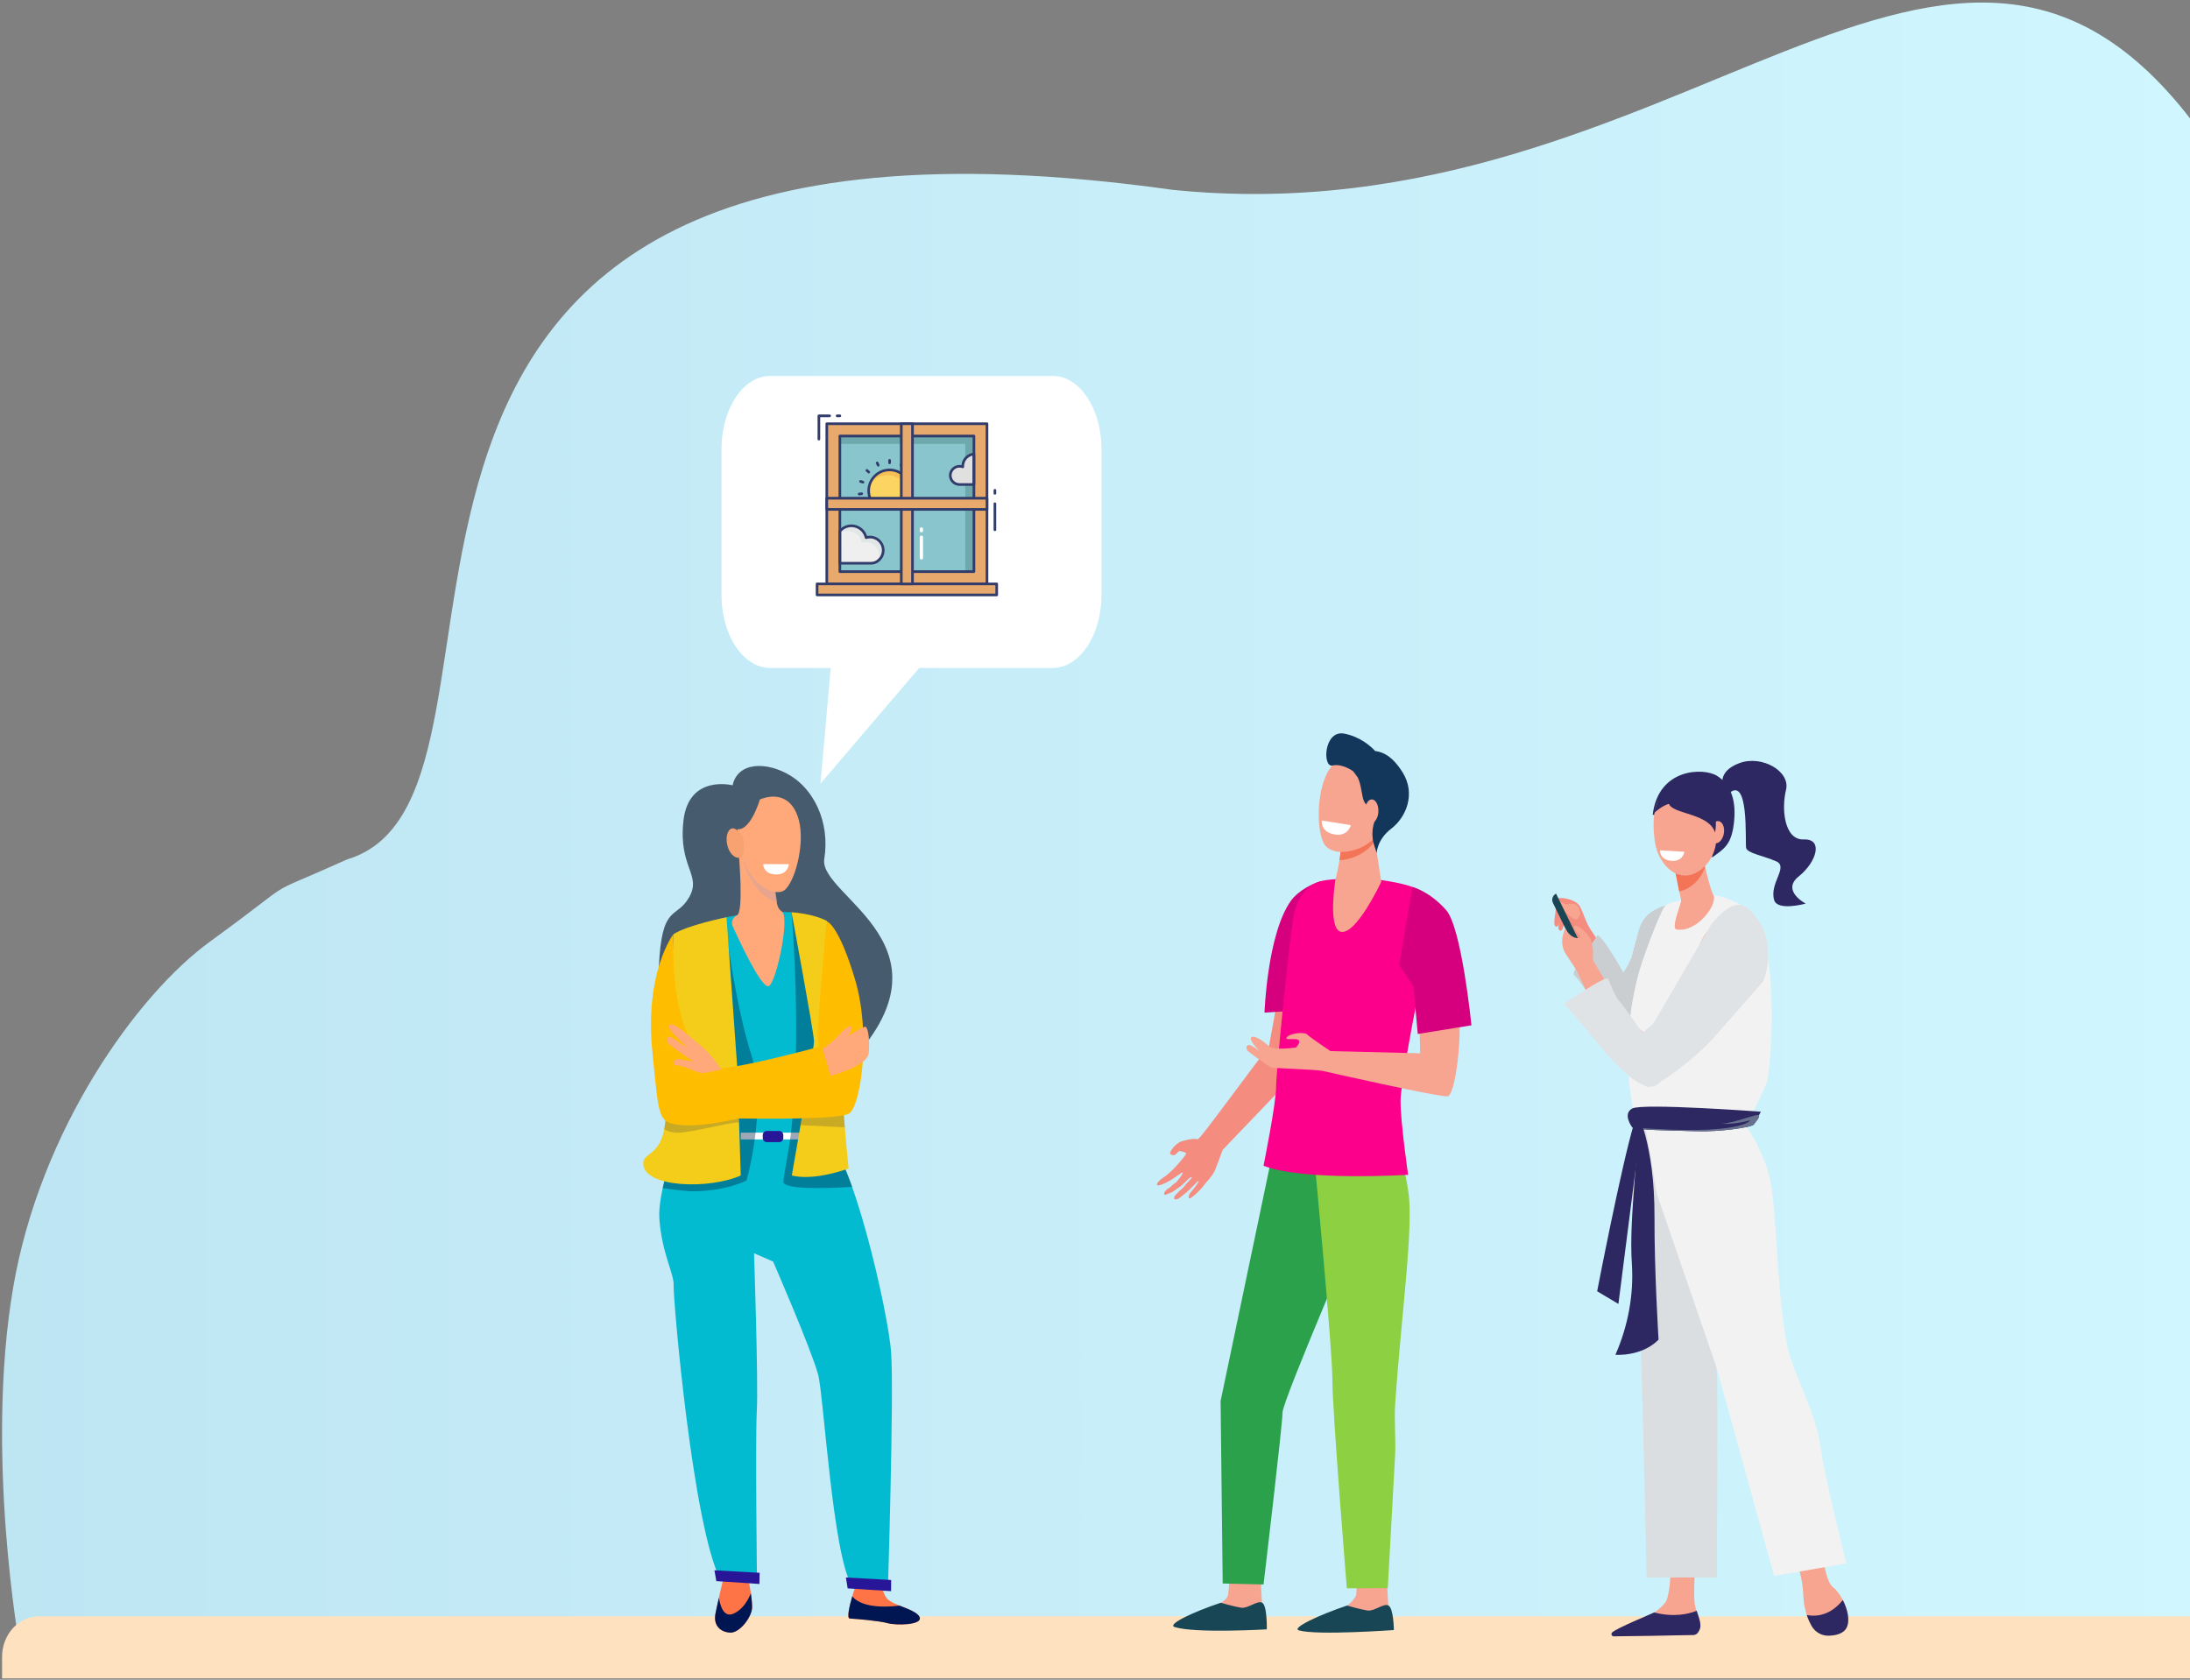 <svg width="717" height="550" viewBox="0 0 717 550" fill="none" xmlns="http://www.w3.org/2000/svg">
<rect x="0" y="0" width="717" height="550" fill="#808080" stroke="none"/>
<path d="M721.19 44.382C639.552 -70.054 550.634 79.223 383.777 62.141C74.79 18.805 185.924 259.756 113.62 281.408C82.977 295.197 100.453 285.253 68.66 308.377C44.911 325.65 13.083 369.93 4.287 421.716C-4.965 476.038 6.47 539.408 6.47 539.408L772.63 547.361C793.284 487.727 786.052 135.273 721.19 44.382Z" fill="url(#paint0_linear)"/>
<path d="M12.794 529.217H769.803C776.502 529.217 781.923 535.174 781.923 542.534V549.552H0.674V542.534C0.674 535.174 6.095 529.217 12.794 529.217Z" fill="#FEE2BF"/>
<path d="M546.642 303.276L545.156 296.558C545.156 296.558 540.31 299.62 537.498 304.007C534.664 308.394 533.338 320.094 532.515 320.528C531.715 320.963 522.778 307.206 521.201 305.035C519.258 302.362 518.549 299.277 517.338 296.923C516.126 294.592 511.874 293.793 510.252 294.09C508.629 294.387 512.469 301.219 512.469 301.219C512.469 301.219 522.161 318.038 525.384 327.247C528.607 336.456 538.687 340.843 540.31 339.541C541.933 338.215 546.642 303.276 546.642 303.276Z" fill="#F48C7F"/>
<path d="M517.247 298.226C517.247 298.226 516.836 296.466 515.762 296.101C514.664 295.735 512.79 296.055 512.653 296.101C512.538 296.146 510.436 295.004 510.436 295.004L512.173 298.226C512.173 298.226 515.556 302.202 516.676 300.717C517.819 299.231 517.247 298.226 517.247 298.226Z" fill="#F7A491"/>
<path d="M532.382 335.914C534.31 333.799 547.918 316.5 549.104 315.124C552.182 306.648 548.853 295.348 545.852 296.24C532.67 300.157 538.546 308.668 531.464 318.386C531.464 318.386 524.911 306.71 523.028 306.183C521.973 308.217 514.591 317.106 515.27 319.285C517.209 320.068 528.467 340.21 532.382 335.914Z" fill="#CACED1"/>
<path d="M509.84 295.141C509.84 295.141 508.629 301.356 508.926 302.659C509.246 303.961 510.023 303.253 510.16 302.979C510.754 301.813 511.189 297.837 511.189 297.837L509.84 295.141Z" fill="#F48C7F"/>
<path d="M512.469 300.306C512.469 300.306 511.898 304.168 511.281 304.602C510.892 304.899 510.389 304.716 510.229 303.939C510.069 303.162 511.006 298.409 511.006 298.409L512.469 300.306Z" fill="#F48C7F"/>
<path d="M516.035 311.251L518.069 310.269L509.452 292.604C508.332 293.153 507.875 294.501 508.423 295.621L516.035 311.251Z" fill="#184655"/>
<path d="M596.428 507.178C596.428 507.178 597.479 517.804 600.154 519.746C602.851 521.688 606.44 528.909 604.634 532.817C604.062 534.028 602.942 534.736 601.685 535.125C597.913 536.29 593.89 534.325 592.267 530.714C591.376 528.704 590.576 526.007 590.416 522.625C590.004 513.987 587.33 509.6 587.33 509.6L596.428 507.178Z" fill="#F7A491"/>
<path d="M555.1 511.519C555.1 511.519 554.255 522.236 554.94 525.709C555.306 527.583 557.363 531.422 556.426 533.159C555.489 534.918 554.415 535.352 554.415 535.352L530.025 535.741C528.699 535.764 529.568 534.918 530.642 534.118C532.402 532.839 533.819 531.97 539.42 529.274C539.785 529.091 541.111 528.246 541.591 527.971C542.803 527.24 544.037 526.075 545.088 524.887C546.849 522.944 546.986 513.507 546.986 513.507L555.1 511.519Z" fill="#F7A491"/>
<path d="M536.037 369.088C536.037 369.088 532.974 386.478 534.985 397.881C536.997 409.283 539.088 516.523 539.088 516.523H562.099C562.099 516.523 562.51 455.075 562.099 448.951C561.688 442.804 559.683 427.434 559.683 427.434L556.792 413.237L543.214 366.392L536.037 369.088Z" fill="#DBDEE0"/>
<path d="M570.807 367.272C570.807 367.272 577.757 376.834 579.768 387.346C581.78 397.88 581.953 429.673 585.839 443.452C587.942 450.924 594.819 463.978 596.031 473.621C597.242 483.264 604.495 511.919 604.495 511.919L580.852 515.996L562.049 447.925L542.437 390.865L537.408 361.479L570.807 367.272Z" fill="#F2F2F2"/>
<path d="M560.792 293.039C560.792 293.039 568.22 293.885 572.655 298.706C582.289 305.611 580.439 344.991 578.54 354.316C574.099 364.424 571.283 368.928 571.283 368.928C571.283 368.928 543.556 374.047 536.036 369.088C536.036 369.088 529.148 347.581 536.036 320.529C536.836 316.142 543.556 298.295 545.179 296.535C546.779 294.799 560.792 293.039 560.792 293.039Z" fill="#F2F2F2"/>
<path d="M571.284 302.339C570.575 300.168 568.106 299.14 566.026 300.031C563.169 301.265 559.215 303.618 557.272 307.64C554.049 314.358 542.757 337.461 539.259 338.352C535.762 339.221 521.499 314.358 521.499 314.358C521.499 314.358 521.91 309.971 520.698 307.48C519.487 304.989 515.853 302.362 515.327 303.23C514.778 304.098 517.338 306.292 517.338 306.749C517.338 307.183 516.264 307.48 514.778 306.612C513.292 305.744 512.492 303.961 512.492 303.961C512.492 303.961 510.069 308.371 512.63 312.325C515.19 316.278 516.264 317.878 516.264 317.878C516.264 317.878 532.813 354.577 538.848 355.011C544.494 355.445 576.952 319.454 571.284 302.339Z" fill="#F7A491"/>
<path d="M557.067 278.095C557.067 278.095 557.135 278.415 557.227 278.986C557.729 281.682 559.65 290.594 560.952 293.062C562.53 296.033 555.581 305.493 548.883 304.328C546.895 303.985 550.575 295.644 550.392 294.753C550.049 293.062 549.592 290.754 549.135 288.378C548.86 287.052 548.609 285.681 548.358 284.424C547.649 280.814 547.055 277.843 547.055 277.843L557.067 278.095Z" fill="#F7A491"/>
<path d="M557.861 282.477C557.746 281.905 557.701 281.585 557.701 281.585L547.666 281.334C547.666 281.334 548.26 284.282 548.969 287.915C549.22 289.172 549.495 290.52 549.746 291.846C551.3 291.617 552.923 290.863 554.546 289.446C556.306 287.892 557.472 286.041 558.181 284.053C558.044 283.436 557.929 282.888 557.861 282.477Z" fill="#F47458"/>
<path d="M550.41 257.569C550.41 257.569 556.719 268.812 561.245 269.338C565.771 269.863 566.365 275.828 566.365 275.828C566.365 275.828 564.742 262.048 560.285 259.397C555.805 256.747 550.41 257.569 550.41 257.569Z" fill="#13375B"/>
<path d="M591.537 528.817C597.389 529.891 601.297 526.464 603.332 523.904C604.818 526.806 605.732 530.417 604.635 532.816C603.675 534.919 601.046 535.49 598.829 535.581C596.474 535.673 594.28 534.439 593.114 532.405C592.589 531.422 592.017 530.234 591.537 528.817Z" fill="#2D2861"/>
<path d="M541.567 527.972C548.013 529.618 552.79 528.498 555.465 527.424C556.151 529.366 557.065 531.811 556.585 533.228C555.99 534.942 555.145 535.33 554.413 535.353C548.516 535.513 532.835 535.719 528.332 535.787C527.715 535.787 527.349 535.056 527.761 534.576C528.858 533.251 541.087 528.269 541.567 527.972Z" fill="#2D2861"/>
<path d="M386.932 373.675C391.481 372.372 391.595 373.172 392.166 372.989C392.852 372.784 398.338 365.334 398.338 365.334C398.338 365.334 414.682 343.557 415.504 342.346L420.648 314.147L436.123 314.033C436.123 314.033 429.654 344.471 429.014 345.979C428.374 347.487 402.498 374.086 400.304 376.508C400.304 376.508 398.887 380.439 397.904 382.884C396.921 385.306 394.841 387.089 394.452 387.728C394.384 387.82 392.966 389.854 390.475 391.819C388.326 393.51 389.469 390.882 389.469 390.882C389.469 390.882 392.783 386.974 392.395 386.746C392.098 386.563 390.429 388.802 388.075 390.722C387.48 391.202 386.863 391.704 386.315 392.139C384.852 393.281 383.617 392.687 384.92 391.225C385.377 390.699 386.177 389.876 386.817 389.374C387.526 388.825 387.96 388.071 388.486 387.523C389.515 386.426 390.269 385.626 390.2 385.603C390.109 385.58 390.132 385.192 389.469 385.695C388.669 386.289 387.32 387.957 386.063 388.757C385.355 389.214 383.937 390.219 383.937 390.219C383.937 390.219 381.469 391.362 381.331 391.225C380.623 390.539 382.04 389.282 383.092 388.802C383.572 388.14 385.08 387.111 385.08 387.111C385.08 387.111 387.595 384.301 387.16 383.912C386.977 383.752 385.195 385.26 383.183 386.472C381.309 387.591 379.206 388.414 378.886 388.048C378.337 387.454 380.257 385.992 380.257 385.992C380.257 385.992 381.674 385.032 382.109 384.689C382.634 384.278 384.052 382.907 384.052 382.907C384.052 382.907 388.783 377.902 388.326 377.56C387.869 377.217 386.406 376.76 385.995 376.965C385.583 377.171 385.057 377.948 384.646 378.154C384.234 378.359 383.48 378.245 383.137 377.765C382.794 377.263 384.326 375.503 384.326 375.503C384.326 375.503 385.629 374.063 386.932 373.675Z" fill="#F48C7F"/>
<path d="M412.625 515.124C412.625 515.124 413.173 524.859 413.173 524.881C413.379 526.115 414.179 529.177 414.179 530.297C414.179 534.525 395.412 526.71 399.618 524.859C400.007 524.699 401.996 523.419 402.11 521.979C402.293 519.763 402.796 515.284 402.796 515.284L412.625 515.124Z" fill="#F7A491"/>
<path d="M399.664 524.79C399.664 524.79 404.076 526.07 406.339 526.413C408.601 526.733 411.573 524.013 413.173 524.745C414.933 525.544 414.75 533.497 414.75 533.497C414.75 533.497 391.229 534.89 384.578 532.742C381.949 531.897 390.658 527.784 399.664 524.79Z" fill="#184655"/>
<path d="M453.974 516.038C453.974 516.038 454.523 525.773 454.523 525.796C454.729 527.029 455.529 530.092 455.529 531.211C455.529 535.439 436.762 527.624 440.968 525.773C441.356 525.613 443.939 523.373 444.054 521.934C444.237 519.717 444.145 516.198 444.145 516.198L453.974 516.038Z" fill="#F7A491"/>
<path d="M441.014 525.704C441.014 525.704 445.425 526.984 447.688 527.327C449.951 527.647 452.923 524.927 454.523 525.659C456.283 526.458 456.352 533.725 456.352 533.725C456.352 533.725 431.208 535.553 425.287 533.839C422.613 533.085 432.008 528.721 441.014 525.704Z" fill="#184655"/>
<path d="M424.237 375.641L416.306 379.068L399.619 458.751L400.305 518.484L413.677 518.804C413.677 518.804 419.894 466.543 419.894 462.498C419.894 458.453 448.719 391.614 448.719 391.614L424.237 375.641Z" fill="#2BA14C"/>
<path d="M430.363 380.027C430.363 380.027 436.215 441.428 436.215 451.78C436.215 462.132 440.947 520.059 440.947 520.059L454.364 519.991C454.364 519.991 455.325 502.327 456.765 476.368C456.993 472.3 456.467 464.097 456.765 459.869C458.845 429.569 462.982 401.05 461.016 389.762C460.696 387.934 460.102 383.181 458.936 381.992C450.159 372.875 430.363 380.027 430.363 380.027Z" fill="#8DD041"/>
<path d="M413.996 331.561L430.225 330.464C430.225 330.464 431.026 315.953 431.026 309.052C431.026 300.666 433.586 288.28 432.58 288.509C429.768 289.172 424.922 291.754 422.682 294.884C414.888 305.739 413.996 331.561 413.996 331.561Z" fill="#D6007E"/>
<path d="M452.466 288.189C452.466 288.189 461.724 289.469 464.147 291.274C466.89 293.285 469.93 297.786 469.93 297.786C469.93 297.786 458.569 351.487 458.546 360.513C458.524 367.506 461.015 384.667 461.015 384.667C461.015 384.667 426.682 386.838 413.676 381.696C413.676 381.696 417.79 361.29 417.79 355.92C417.79 350.55 422.705 301.808 423.825 298.403C424.831 295.319 426.682 289.766 432.968 288.395C439.231 287.069 452.466 288.189 452.466 288.189Z" fill="#FC008B"/>
<path d="M449.93 273.747L452.216 288.737C452.216 288.737 443.85 306.584 438.844 305.053C434.661 303.75 437.221 287.96 437.221 287.96C437.221 287.96 439.507 279.482 438.821 275.232C438.158 270.982 449.93 273.747 449.93 273.747Z" fill="#F7A491"/>
<path d="M438.842 275.21C438.156 270.959 449.928 273.724 449.928 273.724L450.111 274.958C449.768 275.781 449.357 276.512 448.831 277.038C446.202 279.848 442.088 281.539 438.545 281.654C438.911 279.414 439.116 276.946 438.842 275.21Z" fill="#F47458"/>
<path d="M451.851 252.518C452.194 252.403 454.525 269.588 450.091 274.318C445.656 279.048 437.039 280.602 433.93 276.877C430.501 272.764 430.684 254.277 437.564 249.41C444.467 244.543 451.851 252.518 451.851 252.518Z" fill="#F7A491"/>
<path d="M440.193 240.224C445.519 241.298 448.97 244.52 450.228 245.914C452.651 246.188 455.919 247.513 459.325 253.089C463.485 259.944 460.422 267.531 455.554 271.279C450.708 275.003 450.753 279.322 450.753 279.322L449.999 277.083C449.428 275.392 449.199 273.609 449.382 271.827C449.496 270.776 449.725 269.61 450.159 268.674C451.325 266.183 447.645 264.537 446.616 262.458C445.816 260.858 445.793 257.225 444.536 254.574L443.05 252.563C443.05 252.563 439.598 249.913 436.238 250.644C432.901 251.398 433.381 238.83 440.193 240.224Z" fill="#13375B"/>
<path d="M446.867 265.52C446.821 267.623 447.781 269.336 449.015 269.359C450.227 269.382 451.256 267.691 451.278 265.589C451.324 263.486 450.364 261.773 449.13 261.75C447.918 261.727 446.913 263.418 446.867 265.52Z" fill="#F7A491"/>
<path d="M466.479 295.113C463.37 295.021 460.604 315.564 462.593 317.575C464.559 319.609 464.947 344.883 464.947 344.883L435.575 344.151C435.003 343.763 428.854 339.627 427.963 338.736C427.048 337.799 422.545 338.256 421.357 339.558C420.168 340.861 423.985 339.787 425.06 340.495C426.111 341.204 424.26 342.986 424.26 342.986C424.26 342.986 416.808 344.06 415.368 342.529C413.928 340.998 410.042 338.393 409.516 339.924C409.242 340.724 411.253 343.123 412.373 344.129C410.956 343.077 409.288 341.958 408.716 342.163C407.665 342.529 408.099 343.854 408.67 344.266C409.242 344.654 415.162 349.179 416.076 349.499C416.968 349.818 430.729 350.138 433.106 350.664C433.106 350.664 471.851 359.485 474.045 358.936C475.988 358.456 477.908 346.048 477.908 336.565C477.885 327.081 476.216 295.387 466.479 295.113Z" fill="#F7A491"/>
<path d="M462.433 290.428C462.433 290.428 467.85 291.685 473.451 297.969C478.548 303.681 481.748 335.719 481.748 335.719L464.17 338.552L462.776 323.059L458.09 315.975L462.433 290.428Z" fill="#D6007E"/>
<path d="M576.49 364C576.49 364 574.837 367.199 574.212 368.17C573.587 369.141 562.97 370.674 555.138 370.395C547.307 370.116 535.848 370.116 534.39 369.143C534.39 369.143 531.056 364.76 534.39 362.951C537.723 361.141 576.49 364 576.49 364Z" fill="#2D2861"/>
<path d="M574.214 368.169C574.54 367.664 576.256 366.147 575.872 365.238C576.256 364.2 567.12 367.99 563.619 367.922C563.619 367.922 567.122 368.386 573.045 366.83C573.045 366.83 570.28 371.994 534.387 369.142C535.846 370.115 547.307 370.115 555.136 370.393C562.964 370.672 573.589 369.142 574.214 368.169Z" fill="#67718E"/>
<path d="M549.937 258.756C549.526 259.004 548.913 258.739 548.63 259.027C547.994 259.664 547.98 260.929 548.431 261.721C549.087 262.87 553.028 263.392 553.413 265.678C553.413 265.678 554.548 262.882 552.258 261.075C549.596 258.981 549.937 258.756 549.937 258.756Z" fill="#2D2861"/>
<path d="M560.51 280.777C564.642 277.814 566.994 276.514 567.747 268.83C568.5 261.146 566.11 256.517 562.148 254.029C557.77 251.28 542.902 251.456 541.093 266.775L560.51 268.83L560.51 280.777Z" fill="#2D2861"/>
<path d="M564.51 258.454C563.874 257.483 562.147 252.575 569.495 249.858C576.843 247.141 586.266 252.561 584.734 258.666C583.203 264.771 584.115 275.121 590.559 274.858C597.003 274.595 594.787 282.245 588.92 286.946C583.054 291.647 591.181 295.864 591.181 295.864C591.181 295.864 581.916 298.443 580.841 294.678C579.251 289.118 585.685 283.829 581.489 282.004C577.293 280.18 572.077 279.377 571.677 277.642C571.278 275.906 572.824 252.729 565.557 260.252L564.51 258.454Z" fill="#2D2861"/>
<path d="M551.667 257.752C551.667 257.752 555.758 258.323 558.73 262.139C561.702 265.955 564.879 277.792 557.518 284.214C550.158 290.635 542.889 283.368 541.815 275.644C540.718 267.921 540.923 257.455 551.667 257.752Z" fill="#F7A491"/>
<path d="M559.758 272.011C559.392 273.999 560.124 275.85 561.404 276.102C562.684 276.353 564.01 274.959 564.376 272.971C564.741 270.983 564.01 269.132 562.73 268.881C561.473 268.606 560.147 270 559.758 272.011Z" fill="#F7A491"/>
<path d="M543.462 278.429L551.462 278.891C551.462 278.891 551.076 281.964 547.559 281.872C543.278 281.738 543.462 278.429 543.462 278.429Z" fill="white"/>
<path d="M541.366 266.367C541.366 266.367 547.028 260.724 550.667 263.877C553.816 260.602 561.246 266.074 561.626 268.539C561.626 268.539 560.436 263.784 558.477 259.217C556.518 254.649 546.437 256.711 546.437 256.711L543.61 260.136L541.366 266.367Z" fill="#2D2861"/>
<path d="M535.664 363.481C537.211 375.395 533.137 397.704 534.279 413.944C534.893 423.972 533.061 434.045 528.885 443.599C528.885 443.599 537.404 444.301 543.01 438.653C543.01 438.653 541.605 416.163 541.677 398.558C541.773 374.25 535.664 363.481 535.664 363.481Z" fill="#2D2861"/>
<path d="M534.915 368.088C530.763 382.003 522.907 422.803 522.907 422.803L529.864 426.943L537.752 365.078L534.915 368.088Z" fill="#2D2861"/>
<path d="M432.763 268.653L442.269 270.175C442.269 270.175 441.435 273.802 437.242 273.265C432.141 272.586 432.763 268.653 432.763 268.653Z" fill="white"/>
<path d="M239.85 257.131C239.85 257.131 225.473 253.429 223.758 268.739C222.044 284.05 229.838 286.403 225.61 293.807C221.381 301.188 216.649 295.658 215.712 316.636C214.798 337.613 262.891 363.092 275.578 350.638C316.768 310.169 267.897 293.67 269.863 281.285C271.852 268.877 266.183 258.365 258.663 253.886C251.142 249.339 241.565 249.339 239.85 257.131Z" fill="#475B6F"/>
<path d="M288.698 517.224C288.698 517.224 288.447 521.223 290.481 523.485C292.516 525.747 300.082 526.958 301.088 529.54C302.093 532.123 293.476 532.283 290.573 531.483C287.67 530.683 280.127 530.066 278.229 529.975C276.332 529.883 280.652 517.315 281.041 516.972C281.43 516.607 288.698 517.224 288.698 517.224Z" fill="#FF7446"/>
<path d="M244.536 514.756C244.536 514.756 246.411 523.188 246.228 526.433C246.045 529.678 242.091 534.728 239.051 534.568C236.01 534.408 233.496 532.374 234.227 528.421C234.959 524.468 237.268 515.053 237.268 515.053L244.536 514.756Z" fill="#FF7446"/>
<path d="M221.975 372.53C221.975 372.53 220.032 308.364 223.072 305.324C224.284 304.113 234.273 300.823 241.084 299.703C251.279 298.035 259.28 298.743 259.28 298.743C259.28 298.743 269.68 311.197 269.68 315.813C269.68 320.429 270.343 373.032 270.343 373.032C278.389 376.003 290.847 429.269 291.761 443.003C292.698 456.737 290.687 520.583 290.687 520.583L278.96 519.303C272.56 509.271 269.68 456.462 267.806 449.904C265.223 440.832 253.108 413.068 253.108 413.068L246.868 410.349C246.868 410.349 248.308 452.212 247.782 461.878C247.256 471.521 247.85 518.275 247.85 518.275L236.101 517.635C226.912 501.136 220.329 425.042 220.558 421.066C220.786 417.09 216.718 410.554 215.872 399.129C215.209 390.079 221.975 372.53 221.975 372.53Z" fill="#02BBD0"/>
<path d="M242.532 373.078H263.379V370.862H242.532V373.078Z" fill="white"/>
<path d="M251.075 373.97H255.098C255.83 373.97 256.447 373.376 256.447 372.621V371.662C256.447 370.93 255.853 370.313 255.098 370.313H251.075C250.344 370.313 249.727 370.908 249.727 371.662V372.621C249.727 373.376 250.321 373.97 251.075 373.97Z" fill="#271798"/>
<path opacity="0.38" d="M221.974 372.53C221.974 372.53 220.26 315.562 222.591 306.444C225.631 304.387 235.346 300.754 237.723 300.571C237.289 305.256 241.541 331.603 245.907 345.131C248.65 353.678 248.261 364.143 247.21 372.301C246.57 377.374 245.564 382.264 244.421 386.538C244.169 386.606 237.701 390.08 226.454 390.08C225.974 390.057 221.768 389.782 216.945 389.028C218.751 380.871 221.974 372.53 221.974 372.53Z" fill="#001C41"/>
<path opacity="0.38" d="M256.515 387.155C256.263 386.355 258.183 377.078 258.778 372.279H258.801C262.755 340.196 259.189 299.338 259.143 298.721C259.372 298.949 260.058 299.726 260.972 300.823C263.761 304.388 269.11 311.586 269.635 315.265C269.635 315.379 269.658 315.494 269.658 315.585C269.658 315.608 269.658 315.653 269.658 315.676C269.658 316.248 269.658 317.413 269.681 319.013C269.681 319.333 269.704 319.652 269.727 319.972C269.864 333.5 270.367 373.033 270.367 373.033C272.973 373.993 276.013 380.208 279.007 388.617C269.292 389.212 257.2 389.394 256.515 387.155Z" fill="#001C41"/>
<path d="M210.592 380.893C210.569 388.937 232.239 389.508 242.525 384.892L241.405 350.021L237.862 300.343C237.862 300.343 224.855 302.925 220.421 305.941C220.421 305.941 218.981 357.585 217.724 368.097C216.466 378.585 210.592 377.237 210.592 380.893Z" fill="#F4CC1A"/>
<path d="M270.732 301.554C270.732 301.554 275.806 342.686 275.806 353.38C275.806 364.097 277.841 382.584 277.841 382.584C277.841 382.584 266.869 386.789 259.234 384.892C259.234 384.892 266.503 343.646 266.503 340.949C266.503 338.253 259.143 298.697 259.143 298.697C259.143 298.697 266.114 299.086 270.732 301.554Z" fill="#F4CC1A"/>
<path d="M277.521 520.08L291.738 520.994L291.761 517.338L276.949 516.516L277.521 520.08Z" fill="#271798"/>
<path d="M234.523 517.704L248.627 518.641L248.696 514.985L233.906 514.162L234.523 517.704Z" fill="#271798"/>
<path d="M279.029 522.686C280.149 524.102 283.807 527.004 294.504 525.725C297.293 526.844 300.448 527.918 301.088 529.518C302.093 532.1 293.476 532.26 290.573 531.46C287.67 530.661 280.127 530.044 278.229 529.952C277.201 529.907 278.024 526.159 279.029 522.686Z" fill="#001653"/>
<path d="M246.228 526.433C246.045 529.678 242.091 534.728 239.051 534.568C236.01 534.408 233.496 532.375 234.227 528.421C234.479 527.096 234.913 525.131 235.37 523.143C235.759 525.611 236.902 529.815 240.148 528.353C243.668 526.776 245.222 523.12 245.839 521.703C246.091 523.508 246.274 525.291 246.228 526.433Z" fill="#001653"/>
<path opacity="0.18" d="M276.584 369.124C272.469 368.919 267.235 368.644 262.092 368.393C262.389 366.611 262.709 364.783 263.029 362.932L276.195 363.64C276.31 365.445 276.447 367.319 276.584 369.124Z" fill="#001653"/>
<path opacity="0.18" d="M241.977 367.48C241.954 367.48 241.931 367.48 241.908 367.48C238.708 367.48 226.273 370.885 221.747 370.885C220.01 370.885 218.593 370.382 217.473 369.765C217.473 369.719 217.496 369.696 217.496 369.651C217.587 369.171 217.656 368.645 217.724 368.074C217.747 367.8 217.793 367.503 217.816 367.183C217.976 365.629 218.09 363.869 218.204 362.201H241.794L241.977 367.48Z" fill="#001653"/>
<path d="M270.639 301.646C270.639 301.646 274.479 302.445 279.919 320.635C285.337 338.824 281.748 362.178 277.999 364.601C274.251 367.023 237.883 366.132 237.883 366.132L237.746 353.038C237.746 353.038 265.29 348.742 268.01 345.383C268.673 344.56 267.53 341.041 267.759 337.042C268.468 324.748 270.639 301.646 270.639 301.646Z" fill="#FFBD00"/>
<path d="M269.291 343.44C269.291 343.44 273.063 340.858 274.48 339.121C275.897 337.384 278.731 335.053 278.846 336.287C278.983 337.521 277.68 339.304 277.68 339.304C277.68 339.304 282.823 335.716 283.509 336.265C284.195 336.813 284.857 340.675 284.4 344.925C283.92 349.176 271.874 352.26 271.874 352.26L269.291 343.44Z" fill="#FFA97A"/>
<path d="M221.2 368.165C234.32 370.359 262.001 360.602 273.225 357.082L269.019 342.526C269.019 342.526 235.966 351.667 231.623 349.724C229.474 348.765 223.988 338.573 221.977 328.221C219.92 317.641 220.422 305.941 220.422 305.941C220.422 305.941 210.913 318.372 213.611 344.651C215.645 364.715 215.416 367.183 221.2 368.165Z" fill="#FFBD00"/>
<path d="M224.511 338.276C224.511 338.276 227.597 340.904 230.02 342.869C232.443 344.835 236.215 350.136 236.215 350.136C236.215 350.136 231.734 351.21 230.157 351.37C228.58 351.53 223.414 348.651 221.608 348.834C219.802 349.016 220.328 346.343 222.545 346.8C224.74 347.257 226.934 347.485 226.934 347.485C226.934 347.485 221.768 344.103 219.345 342.115C216.922 340.15 218.888 338.665 220.854 340.264C222.82 341.864 224.968 342.778 224.968 342.778C224.968 342.778 218.02 336.905 219.025 335.671C220.031 334.437 224.511 338.276 224.511 338.276Z" fill="#FFA97A"/>
<path d="M253.017 284.347C253.017 284.347 253.749 294.744 254.732 297.006C255.006 297.646 255.486 298.126 256.012 298.492C258.755 300.32 253.863 323.468 251.371 322.942C248.697 322.394 242.045 308.043 239.919 303.382C239.279 302.011 239.851 300.342 241.245 299.725C241.245 299.725 241.245 299.725 241.268 299.725C243.577 298.697 241.885 279.662 241.885 279.662L253.017 284.347Z" fill="#FFA97A"/>
<path opacity="0.65" d="M243.314 278.908C243.314 278.908 242.829 279.205 242.89 280.028C242.991 281.628 243.738 283.616 244.363 285.055C247.29 291.682 251.529 294.881 254.435 295.338C253.708 291.979 253.184 283.616 253.184 283.616L243.314 278.908Z" fill="#DBA39A"/>
<path d="M241.473 271.481C241.473 271.481 245.26 272.707 248.81 261.747C254.433 259.53 259.599 261.198 261.542 268.534C263.485 275.869 260.674 287.523 257.245 291.11C253.816 294.698 241.884 288.711 241.473 271.481Z" fill="#FFA97A"/>
<path d="M243.165 273.858C243.165 273.858 240.354 269.494 238.616 272.007C236.879 274.544 238.411 280.576 241.702 280.873C244.948 281.216 243.165 273.858 243.165 273.858Z" fill="#F8A272"/>
<path d="M344.636 218.71H252.17C243.351 218.71 236.214 208.022 236.214 194.816V146.98C236.214 133.774 243.351 123.086 252.17 123.086H344.667C353.486 123.086 360.623 133.774 360.623 146.98V194.816C360.623 208.022 353.454 218.71 344.636 218.71Z" fill="white"/>
<path d="M272.771 209.86L268.607 256.607L309.551 208.612L272.771 209.86Z" fill="white"/>
<path d="M270.695 138.747H323.134V191.186H270.695V138.747Z" fill="#E7AA6C"/>
<path d="M323.133 191.617H270.694C270.579 191.617 270.469 191.572 270.388 191.491C270.307 191.41 270.262 191.3 270.262 191.185V138.746C270.262 138.632 270.307 138.522 270.388 138.441C270.469 138.36 270.579 138.314 270.694 138.314H323.133C323.247 138.314 323.357 138.36 323.438 138.441C323.52 138.522 323.565 138.632 323.565 138.746V191.185C323.565 191.3 323.52 191.41 323.438 191.491C323.357 191.572 323.247 191.617 323.133 191.617ZM271.126 190.752H322.7V139.179H271.127L271.126 190.752Z" fill="#323C6B"/>
<path d="M274.969 142.767H318.861V187.167H274.969V142.767Z" fill="#89C5CD"/>
<path d="M318.861 142.767V187.166H316.024V145.363H274.969V142.767H318.861Z" fill="#6EAAAD"/>
<path d="M267.51 191.185H326.321V194.804H267.51V191.185Z" fill="#E7AA6C"/>
<path d="M326.319 195.236H267.509C267.394 195.236 267.284 195.191 267.203 195.11C267.122 195.029 267.076 194.919 267.076 194.804V191.185C267.076 191.071 267.122 190.961 267.203 190.88C267.284 190.798 267.394 190.753 267.509 190.753H326.319C326.434 190.753 326.544 190.798 326.625 190.88C326.706 190.961 326.752 191.071 326.752 191.185V194.804C326.752 194.919 326.706 195.029 326.625 195.11C326.544 195.191 326.434 195.236 326.319 195.236ZM267.941 194.372H325.887V191.618H267.941V194.372Z" fill="#323C6B"/>
<path d="M291.251 151.979C291.136 151.979 291.026 151.934 290.945 151.852C290.864 151.771 290.818 151.661 290.818 151.547V150.722C290.818 150.608 290.864 150.498 290.945 150.417C291.026 150.336 291.136 150.29 291.251 150.29C291.365 150.29 291.475 150.336 291.557 150.417C291.638 150.498 291.683 150.608 291.683 150.722V151.547C291.683 151.661 291.638 151.771 291.557 151.852C291.475 151.934 291.365 151.979 291.251 151.979Z" fill="#323C6B"/>
<path d="M287.524 152.771C287.44 152.771 287.358 152.747 287.288 152.7C287.218 152.654 287.162 152.589 287.129 152.512L286.793 151.76C286.747 151.655 286.743 151.536 286.785 151.429C286.826 151.321 286.908 151.235 287.013 151.188C287.117 151.142 287.236 151.138 287.344 151.18C287.451 151.221 287.537 151.303 287.584 151.408L287.919 152.16C287.942 152.212 287.955 152.268 287.956 152.325C287.958 152.381 287.948 152.438 287.928 152.491C287.907 152.544 287.877 152.592 287.838 152.634C287.798 152.675 287.752 152.708 287.7 152.731C287.645 152.757 287.585 152.771 287.524 152.771Z" fill="#323C6B"/>
<path d="M284.436 155.013C284.329 155.013 284.225 154.974 284.146 154.902L283.534 154.351C283.448 154.274 283.397 154.166 283.391 154.052C283.385 153.937 283.425 153.825 283.502 153.74C283.579 153.654 283.686 153.603 283.801 153.597C283.916 153.591 284.028 153.631 284.113 153.708L284.725 154.26C284.79 154.318 284.836 154.395 284.857 154.48C284.877 154.566 284.871 154.655 284.84 154.737C284.809 154.818 284.753 154.889 284.681 154.938C284.609 154.988 284.523 155.014 284.436 155.014V155.013Z" fill="#323C6B"/>
<path d="M282.531 158.315C282.485 158.315 282.44 158.308 282.397 158.294L281.614 158.04C281.559 158.023 281.509 157.995 281.465 157.958C281.421 157.922 281.385 157.876 281.359 157.826C281.333 157.775 281.317 157.719 281.312 157.662C281.307 157.605 281.314 157.548 281.332 157.494C281.349 157.439 281.378 157.389 281.415 157.346C281.452 157.302 281.498 157.267 281.549 157.241C281.6 157.215 281.656 157.2 281.713 157.196C281.77 157.192 281.827 157.199 281.881 157.217L282.665 157.472C282.763 157.503 282.847 157.569 282.901 157.657C282.955 157.745 282.975 157.849 282.959 157.951C282.943 158.053 282.891 158.145 282.813 158.212C282.734 158.279 282.635 158.316 282.531 158.316L282.531 158.315Z" fill="#323C6B"/>
<path d="M281.311 162.192C281.196 162.198 281.084 162.158 280.999 162.081C280.913 162.004 280.862 161.896 280.856 161.782C280.85 161.667 280.89 161.555 280.967 161.469C281.044 161.384 281.151 161.333 281.266 161.327L282.085 161.24C282.142 161.234 282.199 161.238 282.254 161.254C282.309 161.27 282.36 161.296 282.404 161.332C282.449 161.368 282.485 161.413 282.512 161.463C282.539 161.513 282.556 161.568 282.561 161.625C282.573 161.739 282.539 161.853 282.467 161.942C282.395 162.031 282.291 162.088 282.177 162.1L281.358 162.187L281.311 162.192Z" fill="#323C6B"/>
<path d="M282.596 166.147C282.501 166.147 282.409 166.115 282.333 166.057C282.258 165.999 282.203 165.918 282.179 165.826C282.154 165.734 282.161 165.637 282.197 165.549C282.233 165.461 282.298 165.387 282.38 165.34L283.094 164.927C283.193 164.871 283.311 164.856 283.421 164.886C283.531 164.916 283.625 164.988 283.682 165.087C283.739 165.186 283.755 165.303 283.726 165.414C283.696 165.524 283.625 165.618 283.526 165.676L282.813 166.089C282.747 166.127 282.672 166.147 282.596 166.147Z" fill="#323C6B"/>
<path d="M298.067 155.013C297.98 155.013 297.894 154.986 297.822 154.937C297.75 154.887 297.695 154.817 297.663 154.735C297.632 154.654 297.626 154.564 297.647 154.479C297.667 154.394 297.713 154.317 297.778 154.259L298.391 153.707C298.476 153.63 298.588 153.59 298.703 153.596C298.817 153.602 298.925 153.653 299.002 153.739C299.078 153.824 299.118 153.936 299.112 154.051C299.106 154.165 299.055 154.273 298.97 154.35L298.358 154.901C298.278 154.973 298.174 155.013 298.067 155.013Z" fill="#323C6B"/>
<path d="M294.983 152.771C294.923 152.771 294.864 152.758 294.81 152.734C294.758 152.711 294.711 152.678 294.672 152.636C294.633 152.595 294.602 152.547 294.582 152.494C294.561 152.441 294.551 152.384 294.553 152.328C294.554 152.271 294.567 152.215 294.59 152.163L294.926 151.41C294.972 151.306 295.059 151.224 295.166 151.183C295.273 151.141 295.392 151.145 295.497 151.191C295.602 151.238 295.684 151.324 295.725 151.431C295.766 151.539 295.763 151.658 295.716 151.762L295.38 152.515C295.346 152.592 295.29 152.657 295.22 152.702C295.149 152.748 295.067 152.771 294.983 152.771Z" fill="#323C6B"/>
<path d="M296.012 155.807C294.823 154.64 293.249 153.948 291.585 153.861C289.922 153.774 288.284 154.297 286.979 155.333C285.674 156.368 284.793 157.845 284.501 159.485C284.208 161.125 284.525 162.815 285.391 164.238H296.012V155.807Z" fill="#FCD462"/>
<path d="M296.016 155.811V164.238H295.284V157.475C294.55 156.758 293.663 156.217 292.69 155.89C291.717 155.564 290.683 155.461 289.665 155.589C288.646 155.716 287.67 156.072 286.808 156.629C285.946 157.186 285.221 157.93 284.686 158.806C285.014 157.672 285.63 156.643 286.474 155.818C287.318 154.994 288.361 154.402 289.502 154.1C290.643 153.798 291.843 153.797 292.984 154.097C294.126 154.397 295.17 154.987 296.015 155.811H296.016Z" fill="#F7BE56"/>
<path d="M318.86 148.672V158.639H314.169C313.377 158.65 312.613 158.348 312.042 157.8C311.471 157.253 311.138 156.502 311.116 155.711C311.114 155.63 311.117 155.55 311.124 155.469C311.159 155 311.304 154.544 311.546 154.14C311.788 153.736 312.121 153.394 312.518 153.141C312.915 152.888 313.366 152.732 313.835 152.684C314.304 152.636 314.777 152.698 315.218 152.865C315.211 152.799 315.208 152.732 315.209 152.665C315.209 151.664 315.584 150.699 316.259 149.96C316.935 149.221 317.863 148.762 318.86 148.672Z" fill="#E0E0E0"/>
<path d="M318.859 159.072H314.167C313.261 159.084 312.387 158.738 311.734 158.109C311.082 157.48 310.703 156.619 310.682 155.713C310.681 155.618 310.684 155.522 310.693 155.426C310.731 154.941 310.871 154.47 311.103 154.043C311.336 153.616 311.656 153.242 312.042 152.947C312.429 152.652 312.873 152.442 313.347 152.33C313.82 152.218 314.311 152.207 314.789 152.298C314.871 151.254 315.321 150.272 316.06 149.529C316.798 148.786 317.777 148.33 318.821 148.242C318.881 148.237 318.941 148.244 318.998 148.263C319.055 148.283 319.108 148.314 319.152 148.354C319.196 148.395 319.231 148.444 319.256 148.5C319.28 148.555 319.292 148.614 319.292 148.674V158.639C319.292 158.754 319.246 158.864 319.165 158.945C319.084 159.026 318.974 159.072 318.859 159.072ZM314.142 153.104C313.989 153.104 313.836 153.118 313.685 153.144C313.119 153.245 312.603 153.531 312.217 153.958C311.831 154.384 311.598 154.927 311.555 155.5C311.548 155.571 311.545 155.642 311.547 155.713C311.567 156.39 311.853 157.032 312.344 157.499C312.835 157.967 313.49 158.221 314.167 158.209H318.427V149.176C317.633 149.351 316.924 149.794 316.417 150.429C315.91 151.063 315.635 151.853 315.639 152.666C315.638 152.714 315.64 152.763 315.645 152.811C315.654 152.885 315.644 152.96 315.616 153.029C315.588 153.098 315.543 153.159 315.484 153.205C315.426 153.251 315.357 153.282 315.283 153.293C315.209 153.305 315.134 153.297 315.064 153.271C314.77 153.16 314.457 153.102 314.142 153.102V153.104Z" fill="#323C6B"/>
<path d="M286.724 184.079C286.235 184.309 285.7 184.425 285.16 184.42H274.969V173.922C275.561 173.216 276.339 172.69 277.214 172.403C278.09 172.117 279.029 172.082 279.923 172.302C280.818 172.522 281.633 172.988 282.276 173.648C282.92 174.308 283.365 175.134 283.562 176.035C284.08 175.88 284.62 175.818 285.159 175.851C286.11 175.923 287.011 176.306 287.723 176.941C288.434 177.577 288.916 178.429 289.094 179.366C289.272 180.303 289.136 181.272 288.708 182.124C288.279 182.976 287.582 183.663 286.723 184.079L286.724 184.079Z" fill="#EEEFEE"/>
<path d="M287.364 183.696C287.7 182.993 287.838 182.21 287.763 181.434C287.665 180.415 287.211 179.463 286.48 178.747C285.749 178.03 284.789 177.594 283.769 177.515C283.229 177.482 282.689 177.544 282.171 177.699C281.93 176.6 281.321 175.617 280.445 174.912C279.569 174.207 278.479 173.823 277.355 173.822C276.518 173.82 275.696 174.035 274.967 174.446V173.922C275.559 173.216 276.337 172.69 277.213 172.403C278.088 172.117 279.027 172.082 279.921 172.302C280.816 172.522 281.631 172.988 282.275 173.648C282.918 174.308 283.363 175.134 283.56 176.035C284.078 175.88 284.618 175.818 285.158 175.851C286.045 175.917 286.891 176.255 287.58 176.819C288.269 177.382 288.768 178.144 289.009 179.001C289.25 179.858 289.221 180.769 288.926 181.609C288.632 182.449 288.085 183.178 287.362 183.696H287.364Z" fill="#E1E6E9"/>
<path d="M318.859 187.598H274.968C274.853 187.598 274.743 187.552 274.662 187.471C274.581 187.39 274.535 187.28 274.535 187.166V142.767C274.535 142.652 274.581 142.542 274.662 142.461C274.743 142.38 274.853 142.334 274.968 142.334H318.859C318.974 142.334 319.084 142.38 319.165 142.461C319.246 142.542 319.292 142.652 319.292 142.767V187.166C319.292 187.28 319.246 187.39 319.165 187.471C319.084 187.552 318.974 187.598 318.859 187.598ZM275.4 186.733H318.427V143.199H275.4V186.733Z" fill="#323C6B"/>
<path d="M296.013 164.67H285.392C285.318 164.67 285.244 164.651 285.179 164.614C285.114 164.578 285.06 164.525 285.021 164.461C284.11 162.948 283.78 161.155 284.094 159.417C284.409 157.679 285.345 156.114 286.728 155.016C288.112 153.918 289.847 153.361 291.611 153.45C293.376 153.538 295.047 154.266 296.314 155.497C296.355 155.537 296.388 155.585 296.411 155.638C296.434 155.692 296.445 155.749 296.445 155.807V164.239C296.445 164.353 296.399 164.463 296.318 164.544C296.237 164.625 296.127 164.67 296.013 164.67ZM285.642 163.805H295.58V155.994C294.463 154.959 293.012 154.357 291.491 154.295C289.969 154.234 288.475 154.717 287.277 155.659C286.08 156.6 285.257 157.938 284.957 159.431C284.658 160.924 284.901 162.476 285.642 163.806V163.805Z" fill="#323C6B"/>
<path d="M295.08 138.747H298.748V191.186H295.08V138.747Z" fill="#E7AA6C"/>
<path d="M298.748 191.617H295.081C294.966 191.617 294.856 191.572 294.775 191.491C294.694 191.41 294.648 191.3 294.648 191.185V138.746C294.648 138.632 294.694 138.522 294.775 138.441C294.856 138.36 294.966 138.314 295.081 138.314H298.748C298.863 138.314 298.973 138.36 299.054 138.441C299.135 138.522 299.18 138.632 299.18 138.746V191.185C299.18 191.3 299.135 191.41 299.054 191.491C298.973 191.572 298.863 191.617 298.748 191.617ZM295.513 190.752H298.315V139.179H295.513V190.752Z" fill="#323C6B"/>
<path d="M270.695 163.131H323.134V166.799H270.695V163.131Z" fill="#E7AA6C"/>
<path d="M323.133 167.232H270.694C270.579 167.232 270.469 167.187 270.388 167.105C270.307 167.024 270.262 166.914 270.262 166.8V163.133C270.262 163.018 270.307 162.908 270.388 162.827C270.469 162.746 270.579 162.7 270.694 162.7H323.133C323.247 162.7 323.357 162.746 323.438 162.827C323.52 162.908 323.565 163.018 323.565 163.133V166.801C323.565 166.915 323.519 167.025 323.438 167.106C323.357 167.187 323.247 167.232 323.133 167.232ZM271.126 166.367H322.7V163.565H271.127L271.126 166.367Z" fill="#323C6B"/>
<path d="M285.158 184.851H274.968C274.853 184.851 274.743 184.805 274.662 184.724C274.581 184.643 274.535 184.533 274.535 184.418V173.922C274.535 173.82 274.571 173.722 274.635 173.644C275.255 172.905 276.062 172.346 276.973 172.027C277.883 171.708 278.862 171.641 279.808 171.832C280.753 172.023 281.63 172.465 282.345 173.113C283.06 173.76 283.587 174.588 283.871 175.51C284.303 175.425 284.744 175.396 285.184 175.424C286.308 175.51 287.365 175.989 288.169 176.778C288.974 177.566 289.474 178.614 289.582 179.735C289.677 180.704 289.472 181.678 288.994 182.525C288.516 183.373 287.788 184.053 286.911 184.472C286.362 184.728 285.763 184.857 285.158 184.851ZM275.4 183.986H285.158C285.634 183.991 286.104 183.89 286.535 183.69C287.308 183.316 287.936 182.698 288.321 181.931C288.707 181.164 288.829 180.291 288.669 179.448C288.509 178.604 288.075 177.837 287.435 177.265C286.795 176.693 285.984 176.348 285.128 176.284C284.641 176.253 284.153 176.31 283.686 176.45C283.629 176.467 283.569 176.472 283.509 176.465C283.45 176.458 283.392 176.438 283.34 176.408C283.289 176.378 283.245 176.337 283.21 176.289C283.175 176.241 283.151 176.186 283.138 176.128C282.961 175.319 282.564 174.576 281.992 173.978C281.419 173.381 280.693 172.953 279.893 172.741C279.093 172.53 278.25 172.544 277.457 172.781C276.664 173.018 275.952 173.469 275.399 174.084L275.4 183.986Z" fill="#323C6B"/>
<path d="M268.1 144.209C267.986 144.209 267.876 144.164 267.795 144.083C267.714 144.001 267.668 143.891 267.668 143.777V136.152C267.668 136.037 267.714 135.927 267.795 135.846C267.876 135.765 267.986 135.72 268.1 135.72H271.617C271.732 135.72 271.842 135.765 271.923 135.846C272.004 135.927 272.049 136.037 272.049 136.152C272.049 136.267 272.004 136.377 271.923 136.458C271.842 136.539 271.732 136.585 271.617 136.585H268.533V143.777C268.533 143.891 268.487 144.001 268.406 144.083C268.325 144.164 268.215 144.209 268.1 144.209Z" fill="#323C6B"/>
<path d="M274.968 136.585H274.067C273.953 136.585 273.843 136.539 273.761 136.458C273.68 136.377 273.635 136.267 273.635 136.152C273.635 136.037 273.68 135.927 273.761 135.846C273.843 135.765 273.953 135.72 274.067 135.72H274.968C275.083 135.72 275.193 135.765 275.274 135.846C275.355 135.927 275.401 136.037 275.401 136.152C275.401 136.267 275.355 136.377 275.274 136.458C275.193 136.539 275.083 136.585 274.968 136.585Z" fill="#323C6B"/>
<path d="M325.727 161.976C325.613 161.976 325.503 161.93 325.422 161.849C325.34 161.768 325.295 161.658 325.295 161.543V160.534C325.295 160.419 325.34 160.309 325.422 160.228C325.503 160.147 325.613 160.102 325.727 160.102C325.842 160.102 325.952 160.147 326.033 160.228C326.114 160.309 326.16 160.419 326.16 160.534V161.543C326.16 161.658 326.114 161.768 326.033 161.849C325.952 161.93 325.842 161.976 325.727 161.976Z" fill="#323C6B"/>
<path d="M325.727 173.903C325.613 173.903 325.503 173.857 325.422 173.776C325.34 173.695 325.295 173.585 325.295 173.471V164.93C325.295 164.815 325.34 164.705 325.422 164.624C325.503 164.543 325.613 164.498 325.727 164.498C325.842 164.498 325.952 164.543 326.033 164.624C326.114 164.705 326.16 164.815 326.16 164.93V173.471C326.16 173.585 326.114 173.695 326.033 173.776C325.952 173.857 325.842 173.903 325.727 173.903Z" fill="#323C6B"/>
<path d="M301.662 174.294C301.518 174.294 301.381 174.237 301.279 174.135C301.178 174.034 301.121 173.896 301.121 173.753V173.199C301.121 173.055 301.178 172.918 301.279 172.817C301.381 172.715 301.518 172.658 301.662 172.658C301.805 172.658 301.942 172.715 302.044 172.817C302.145 172.918 302.202 173.055 302.202 173.199V173.753C302.202 173.896 302.145 174.034 302.044 174.135C301.942 174.237 301.805 174.294 301.662 174.294Z" fill="white"/>
<path d="M301.662 183.208C301.518 183.208 301.381 183.151 301.279 183.049C301.178 182.948 301.121 182.81 301.121 182.667V175.889C301.121 175.746 301.178 175.608 301.279 175.507C301.381 175.406 301.518 175.349 301.662 175.349C301.805 175.349 301.942 175.406 302.044 175.507C302.145 175.608 302.202 175.746 302.202 175.889V182.665C302.203 182.736 302.189 182.806 302.162 182.872C302.135 182.938 302.095 182.998 302.045 183.048C301.995 183.099 301.935 183.139 301.869 183.166C301.803 183.194 301.733 183.208 301.662 183.208Z" fill="white"/>
<path d="M249.865 282.939L258.284 282.954C258.284 282.954 258.06 286.2 254.364 286.311C249.865 286.421 249.865 282.939 249.865 282.939Z" fill="white"/>
<path d="M537.933 338.181C535.467 335.259 531.758 329.568 530.142 327.759C528.98 326.46 527.512 323.003 526.499 320.473C525.654 319.549 518.209 324.753 511.935 328.623C511.935 328.623 516.324 333.272 522.477 340.869C538.958 361.218 542.794 355.725 544.312 353.041C555.236 339.177 552.707 323.509 537.933 338.181Z" fill="#E0E3E6"/>
<path d="M549.696 255.241C548.68 256.051 546.94 255.558 546.283 256.433C544.803 258.369 545.214 261.769 546.705 263.737C548.875 266.588 559.643 266.587 561.489 272.588C561.489 272.588 563.542 264.678 556.751 260.64C548.86 255.965 549.696 255.241 549.696 255.241Z" fill="#2D2861"/>
<path d="M560.398 340.519C562.973 337.693 575.659 323.202 577.243 321.364C579.794 315.135 579.595 305.952 575.05 300.495C573.114 298.17 569.606 291.332 560.398 302.463C560.398 302.463 545.568 327.773 542.083 333.831C531.441 350.778 536.289 354.633 539.148 355.789C541.739 356.835 555.167 346.257 560.398 340.519Z" fill="#E0E3E6"/>
<defs>
<linearGradient id="paint0_linear" x1="-71.405" y1="309.809" x2="722.222" y2="309.809" gradientUnits="userSpaceOnUse">
<stop stop-color="#BCE3F1"/>
<stop offset="1" stop-color="#D0F7FF"/>
</linearGradient>
</defs>
</svg>
